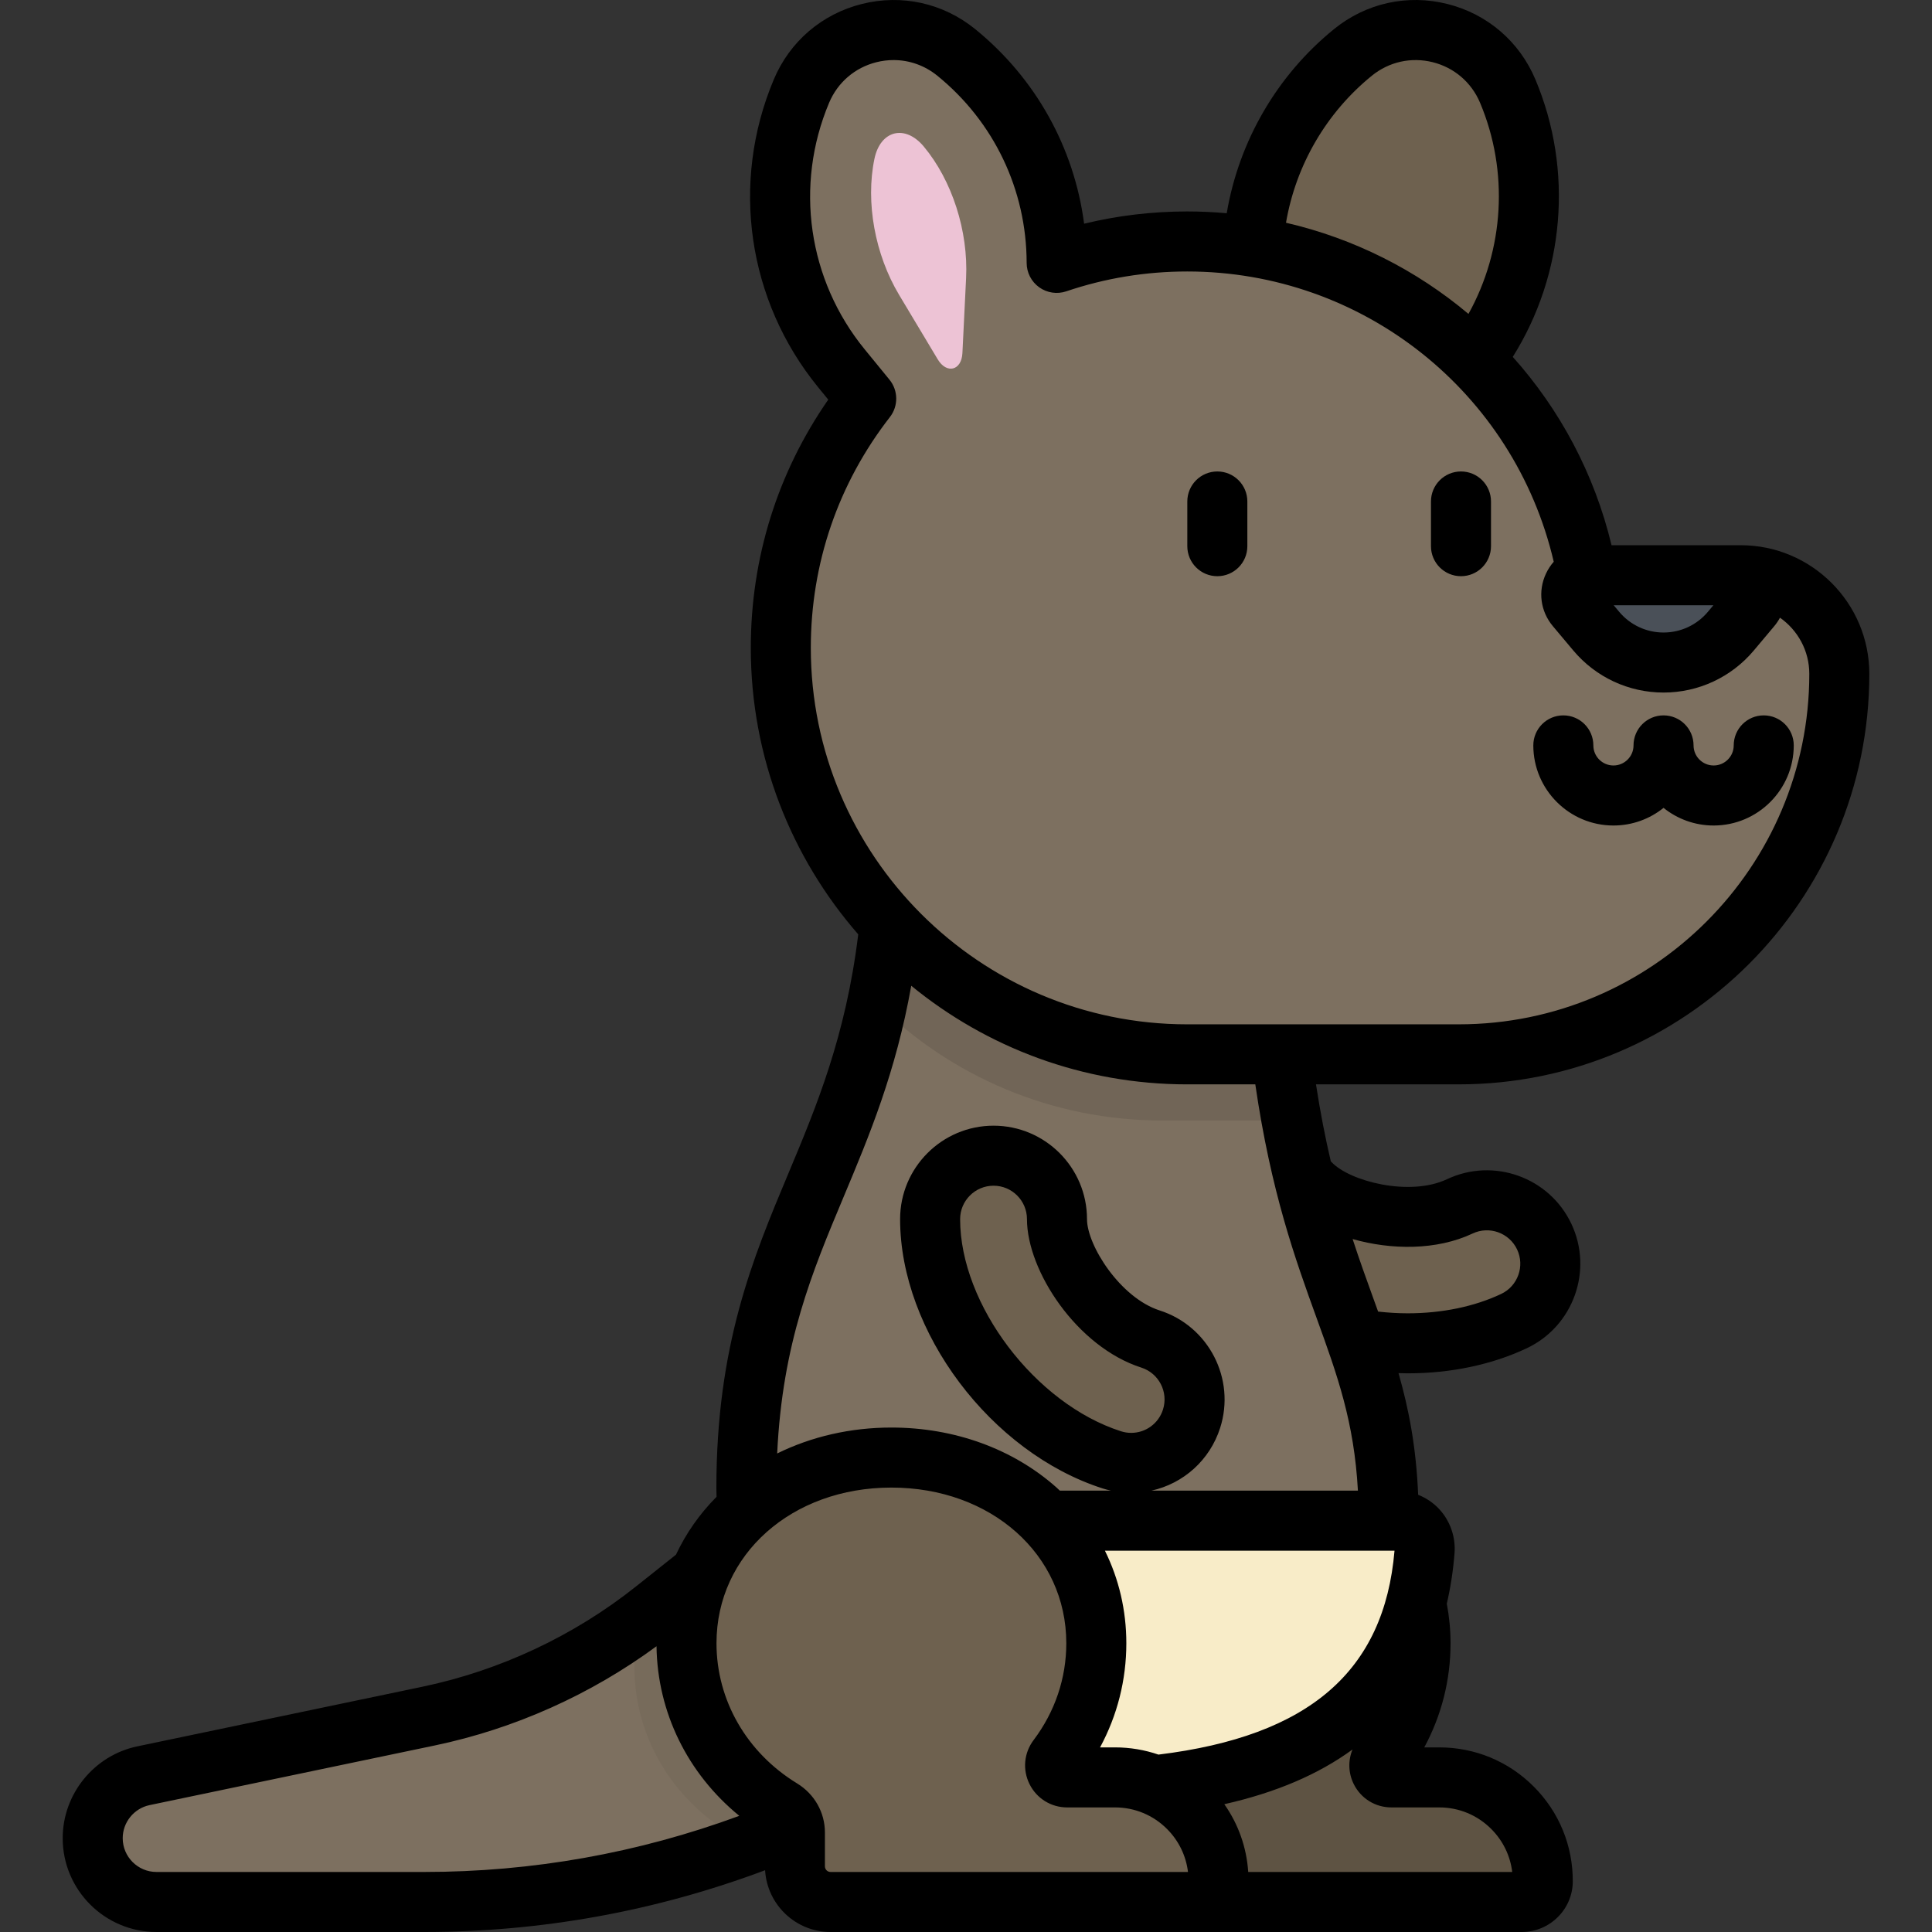 <?xml version="1.0" encoding="iso-8859-1"?>
<!-- Generator: Adobe Illustrator 19.0.0, SVG Export Plug-In . SVG Version: 6.00 Build 0)  -->
<svg version="1.1" id="Layer_1" xmlns="http://www.w3.org/2000/svg" xmlns:xlink="http://www.w3.org/1999/xlink" x="0px" y="0px"
	 viewBox="0 0 512 512" style="enable-background:new 0 0 512 512;" xml:space="preserve">
<rect x="0" y="0" width="512" height="512" fill="#333333" stroke="none"/>
<path style="fill:#7D7060;" d="M113.574,454.783l-75.563,15.805c-7.835,1.639-13.446,8.546-13.446,16.55l0,0
	c0,9.338,7.57,16.908,16.908,16.908h70.888c35.852,0,71.284-7.71,103.895-22.607l15.142-6.917v-93.895l-57.92,46.038
	C155.974,440.576,135.46,450.206,113.574,454.783z"/>
<path style="opacity:0.05;enable-background:new    ;" d="M173.477,426.663c-1.236,0.983-2.491,1.938-3.757,2.877
	c-1.025,3.888-1.585,7.995-1.585,12.295c0,18.469,10.033,34.687,25.158,43.929c1.441,0.88,2.523,2.197,3.103,3.722
	c6.718-2.398,13.348-5.073,19.86-8.048l15.142-6.917v-93.895L173.477,426.663z"/>
<g>
	<path style="fill:#6E614F;" d="M373.049,355.994c-19.127,0-38.778-7.039-50.556-19.654c-6.337-6.786-5.972-17.424,0.813-23.76
		c6.787-6.337,17.425-5.974,23.762,0.813c7.319,7.838,27.123,12.286,39.799,6.304c8.397-3.959,18.415-0.366,22.377,8.031
		c3.961,8.398,0.366,18.416-8.031,22.378C392.749,354.1,382.969,355.994,373.049,355.994z"/>
	<path style="fill:#6E614F;" d="M381.414,471.03h-12.682c-2.63,0-4.127-3.001-2.543-5.103c6.458-8.563,10.27-19.08,10.27-30.455
		c0-28.755-24.313-49.203-54.305-49.203s-54.305,20.447-54.305,49.203c0,18.469,10.033,34.687,25.158,43.929
		c2.191,1.34,3.578,3.674,3.578,6.243v8.957c0,5.217,4.229,9.446,9.446,9.446h97.24c3.04,0,5.569-2.434,5.581-5.474
		C408.908,483.371,396.602,471.03,381.414,471.03z"/>
</g>
<path style="opacity:0.15;enable-background:new    ;" d="M381.414,471.03h-12.682c-2.63,0-4.127-3.001-2.543-5.103
	c6.458-8.563,10.27-19.08,10.27-30.455c0-28.755-24.313-49.203-54.305-49.203s-54.305,20.447-54.305,49.203
	c0,18.469,10.033,34.687,25.158,43.929c2.191,1.34,3.578,3.674,3.578,6.243v8.957c0,5.217,4.229,9.446,9.446,9.446h97.24
	c3.04,0,5.569-2.434,5.581-5.474C408.908,483.371,396.602,471.03,381.414,471.03z"/>
<path style="fill:#7D7060;" d="M336.241,217.723h-99.107c0,89.353-39.339,100.983-39.339,176.645
	c0,39.317,35.529,71.189,79.356,71.189c56.813,0,90.879-6.309,90.879-62.564C368.03,343.623,336.241,341.64,336.241,217.723z"/>
<path style="opacity:0.1;enable-background:new    ;" d="M336.241,217.723h-99.107c0,19.207-1.821,34.815-4.674,48.248
	c19.444,19.151,46.127,30.974,75.575,30.974h34.267C338.723,277.448,336.241,252.347,336.241,217.723z"/>
<path style="fill:#F8ECC8;" d="M226.913,402.992h143.286c4.32,0,7.676,3.703,7.338,8.009
	c-4.392,56.087-55.559,63.522-100.387,63.522C247.46,472.698,226.913,452.028,226.913,402.992z"/>
<g>
	<path style="fill:#6E614F;" d="M295.49,471.03h-12.682c-2.63,0-4.127-3.001-2.543-5.103c6.458-8.563,10.27-19.08,10.27-30.455
		c0-28.755-24.313-49.203-54.305-49.203s-54.305,20.447-54.305,49.203c0,18.469,10.033,34.687,25.158,43.929
		c2.191,1.34,3.578,3.674,3.578,6.243v8.957c0,5.217,4.229,9.446,9.446,9.446h97.24c3.039,0,5.569-2.434,5.581-5.474
		C322.983,483.371,310.678,471.03,295.49,471.03z"/>
	<path style="fill:#6E614F;" d="M299.766,387.68c-1.701,0-3.431-0.261-5.139-0.808c-26.094-8.37-48.139-37.583-48.139-63.789
		c0-9.285,7.527-16.812,16.812-16.812c9.285,0,16.812,7.527,16.812,16.812c0,10.724,11.438,27.491,24.785,31.773
		c8.841,2.836,13.708,12.302,10.873,21.143C313.482,383.132,306.877,387.68,299.766,387.68z"/>
	<path style="fill:#6E614F;" d="M333.279,83.69l8.218,41.721c1.913,9.713,14.274,12.809,20.539,5.144l26.913-32.922
		c16.87-20.637,20.954-48.908,10.617-73.477l0,0c-6.832-16.238-27.338-21.373-41.017-10.273l0,0
		C337.849,30.679,328.128,57.538,333.279,83.69z"/>
</g>
<path style="fill:#7D7060;" d="M461.297,152.443h-40.674c-9.079-50.297-53.079-88.452-105.992-88.452
	c-12.106,0-23.745,1.998-34.605,5.681c-0.031-21.406-9.619-41.992-26.62-55.787l0,0c-13.68-11.1-34.184-5.965-41.017,10.273l0,0
	c-10.338,24.569-6.253,52.839,10.617,73.477l6.549,8.012c-14.183,18.241-22.634,41.161-22.634,66.058
	c0,59.487,48.224,107.712,107.712,107.712h71.972c55.688,0,100.833-45.145,100.833-100.833l0,0
	C487.435,164.145,475.732,152.443,461.297,152.443z"/>
<path style="fill:#EDC3D5;" d="M256.024,73.706l-0.974,19.876c-0.227,4.627-4.167,5.615-6.548,1.64L238.276,78.15
	c-6.41-10.7-8.929-24.57-6.545-36.046l0,0c1.575-7.584,8.113-9.222,13.077-3.275l0,0C252.318,47.829,256.634,61.248,256.024,73.706z
	"/>
<path style="fill:#4A5058;" d="M464.098,160.826l-5.409,6.443c-9.305,11.082-26.358,11.082-35.664,0l-5.41-6.443
	c-2.787-3.32-0.427-8.382,3.907-8.382h38.669C464.525,152.443,466.885,157.506,464.098,160.826z"/>
<path d="M495.39,178.58c0-18.799-15.294-34.092-34.092-34.092h-34.221c-4.569-19.017-13.742-36.012-26.178-49.909
	c13.731-21.894,16.119-49.458,6-73.51c-4.237-10.068-12.744-17.364-23.341-20.019c-10.598-2.653-21.539-0.228-30.02,6.654
	c-15.134,12.281-25.223,29.736-28.445,48.807c-3.45-0.31-6.937-0.476-10.46-0.476c-9.269,0-18.426,1.09-27.333,3.25
	c-2.64-20.164-12.843-38.566-28.88-51.58c-8.483-6.882-19.424-9.306-30.02-6.654c-10.597,2.655-19.104,9.951-23.341,20.019
	c-11.511,27.354-6.993,58.62,11.79,81.597l2.646,3.238c-13.452,19.368-20.528,41.981-20.528,65.797
	c0,29.027,10.75,55.587,28.475,75.918c-3.33,27.061-11.05,45.539-18.538,63.406c-9.37,22.361-19.061,45.483-19.061,83.341
	c0,0.742,0.019,1.513,0.049,2.303c-4.508,4.54-8.117,9.711-10.752,15.334l-10.609,8.433c-16.448,13.074-36.014,22.259-56.582,26.562
	l-75.563,15.804c-11.458,2.396-19.773,12.631-19.773,24.336C16.61,500.847,27.763,512,41.473,512h70.888
	c31.082,0,61.433-5.511,90.396-16.37c0.538,9.114,8.101,16.37,17.348,16.37h183.163c7.435,0,13.507-6.009,13.535-13.397
	c0.036-9.482-3.627-18.4-10.318-25.116c-6.689-6.715-15.594-10.413-25.073-10.413h-3.965c4.577-8.48,6.963-17.875,6.963-27.602
	c0-3.537-0.347-7.052-0.993-10.486c0.986-4.235,1.681-8.682,2.048-13.366c0.335-4.277-1.139-8.533-4.044-11.674
	c-1.564-1.691-3.489-2.975-5.595-3.811c-0.527-12.649-2.488-22.787-5.209-32.241c0.81,0.023,1.623,0.054,2.429,0.054
	c11.427,0,22.338-2.298,31.557-6.648c12.351-5.827,17.657-20.616,11.831-32.966c-5.826-12.348-20.614-17.655-32.966-11.831
	c-9.922,4.683-25.847,0.542-30.589-4.536c-0.064-0.068-0.138-0.135-0.203-0.203c-1.434-6.121-2.764-12.856-3.925-20.398h37.847
	C446.588,287.368,495.39,238.566,495.39,178.58z M454.07,160.397l-1.474,1.755c-2.92,3.478-7.199,5.472-11.74,5.472
	c-4.542,0-8.82-1.994-11.74-5.471l-1.474-1.756L454.07,160.397L454.07,160.397z M363.56,20.06c4.558-3.698,10.438-5,16.132-3.576
	c5.693,1.427,10.265,5.347,12.542,10.757c7.661,18.206,6.374,38.928-3.075,55.954c-13.804-11.613-30.321-19.995-48.356-24.163
	C343.405,43.804,351.471,29.869,363.56,20.06z M112.359,496.092H41.473c-4.937,0-8.954-4.017-8.954-8.953
	c0-4.216,2.994-7.902,7.121-8.765l75.563-15.804c21.159-4.426,41.363-13.487,58.779-26.296c0.238,17.541,8.27,33.782,21.937,44.941
	C169.123,491.092,141.072,496.092,112.359,496.092z M220.104,496.092c-0.822,0-1.491-0.669-1.491-1.49v-8.957
	c0-5.333-2.761-10.204-7.385-13.03c-13.369-8.17-21.35-22.055-21.35-37.142c0-23.516,19.927-41.249,46.352-41.249
	c26.424,0,46.351,17.733,46.351,41.249c0,9.274-2.996,18.149-8.665,25.666c-2.561,3.396-2.975,7.87-1.079,11.675
	c1.897,3.807,5.718,6.171,9.972,6.171h12.682c5.217,0,10.118,2.036,13.802,5.733c3.099,3.112,5.019,7.083,5.537,11.375H220.104z
	 M292.812,410.946h76.75c-2.719,31.954-22.64,49.16-62.559,54.042c-3.656-1.254-7.532-1.914-11.513-1.914h-3.964
	c4.575-8.478,6.963-17.875,6.963-27.602C298.488,426.747,296.521,418.432,292.812,410.946z M297.057,379.297
	c-22.701-7.282-42.614-33.551-42.614-56.214c0-4.883,3.973-8.857,8.857-8.857c4.884,0,8.857,3.973,8.857,8.857
	c0,13.7,13.241,33.87,30.311,39.347c4.65,1.491,7.221,6.489,5.728,11.14c-1.182,3.682-4.569,6.156-8.43,6.156
	C298.855,379.725,297.943,379.581,297.057,379.297z M381.414,478.984c5.218,0,10.119,2.036,13.802,5.733
	c3.1,3.112,5.02,7.083,5.537,11.375h-69.962c-0.428-6.513-2.617-12.682-6.337-17.959c13.678-3.087,24.895-7.876,33.977-14.501
	c-1.207,2.926-1.131,6.25,0.331,9.183c1.896,3.805,5.718,6.17,9.972,6.17L381.414,478.984L381.414,478.984z M390.259,326.892
	c4.417-2.084,9.706-0.186,11.79,4.231c2.084,4.416,0.186,9.705-4.231,11.789c-7.109,3.354-15.675,5.127-24.769,5.127
	c-2.585,0-5.207-0.164-7.837-0.457c-0.432-1.2-0.868-2.405-1.309-3.623c-1.776-4.904-3.624-10.01-5.445-15.6
	C368.665,331.268,380.715,331.398,390.259,326.892z M348.946,349.378c5.462,15.079,9.913,27.38,10.916,45.66h-54.733
	c8.475-1.866,15.475-8.066,18.216-16.608c4.171-13.004-3.014-26.978-16.018-31.148c-10.446-3.35-19.261-17.246-19.261-24.198
	c0-13.656-11.11-24.766-24.766-24.766c-13.656,0-24.766,11.11-24.766,24.766c0,29.857,24.074,61.87,53.668,71.364
	c0.735,0.235,1.481,0.424,2.229,0.591h-13.559c-0.325-0.3-0.636-0.61-0.969-0.905c-11.514-10.201-27.024-15.819-43.675-15.819
	c-10.836,0-21.182,2.394-30.267,6.868c1.379-29.268,9.285-48.139,17.611-68.007c6.812-16.256,13.813-32.975,17.917-55.937
	c19.945,16.323,45.417,26.13,73.14,26.13h18.038C336.838,315.936,343.244,333.634,348.946,349.378z M314.631,271.458
	c-55.006,0-99.757-44.75-99.757-99.757c0-22.385,7.248-43.54,20.96-61.175c2.278-2.929,2.227-7.045-0.121-9.917l-6.549-8.013
	c-15.045-18.404-18.663-43.448-9.444-65.357c2.276-5.41,6.847-9.331,12.542-10.757c1.512-0.379,3.038-0.564,4.548-0.564
	c4.177,0,8.237,1.424,11.584,4.141c15.019,12.187,23.649,30.274,23.678,49.621c0.004,2.562,1.242,4.966,3.325,6.457
	c2.082,1.491,4.758,1.887,7.184,1.065c10.294-3.489,21.077-5.258,32.053-5.258c46.601,0,86.65,32.055,97.12,76.92
	c-0.819,0.931-1.518,1.992-2.064,3.165c-2.168,4.652-1.464,9.981,1.835,13.909l5.41,6.444c5.951,7.087,14.67,11.15,23.924,11.15
	c9.254,0,17.973-4.064,23.924-11.151l5.409-6.442c0.593-0.706,1.099-1.458,1.522-2.243c4.69,3.292,7.769,8.731,7.769,14.883
	c0,51.212-41.665,92.877-92.878,92.877h-71.972V271.458z M427.579,218.769c5.02,0,9.639-1.751,13.277-4.674
	c3.639,2.923,8.258,4.674,13.277,4.674c11.707,0,21.231-9.524,21.231-21.231c0-4.394-3.562-7.955-7.955-7.955
	s-7.955,3.56-7.955,7.955c0,2.936-2.387,5.322-5.322,5.322s-5.322-2.387-5.322-5.322c0-4.394-3.562-7.955-7.955-7.955
	c-4.393,0-7.955,3.56-7.955,7.955c0,2.936-2.387,5.322-5.322,5.322s-5.323-2.387-5.323-5.322c0-4.394-3.562-7.955-7.955-7.955
	c-4.393,0-7.955,3.56-7.955,7.955C406.348,209.244,415.872,218.769,427.579,218.769z M395.131,144.743v-11.846
	c0-4.394-3.562-7.955-7.955-7.955c-4.393,0-7.955,3.56-7.955,7.955v11.846c0,4.394,3.562,7.955,7.955,7.955
	C391.569,152.697,395.131,149.137,395.131,144.743z M322.605,124.942c-4.393,0-7.955,3.56-7.955,7.955v11.846
	c0,4.394,3.561,7.955,7.955,7.955s7.955-3.56,7.955-7.955v-11.846C330.56,128.504,326.998,124.942,322.605,124.942z"/>
<g>
</g>
<g>
</g>
<g>
</g>
<g>
</g>
<g>
</g>
<g>
</g>
<g>
</g>
<g>
</g>
<g>
</g>
<g>
</g>
<g>
</g>
<g>
</g>
<g>
</g>
<g>
</g>
<g>
</g>
</svg>
